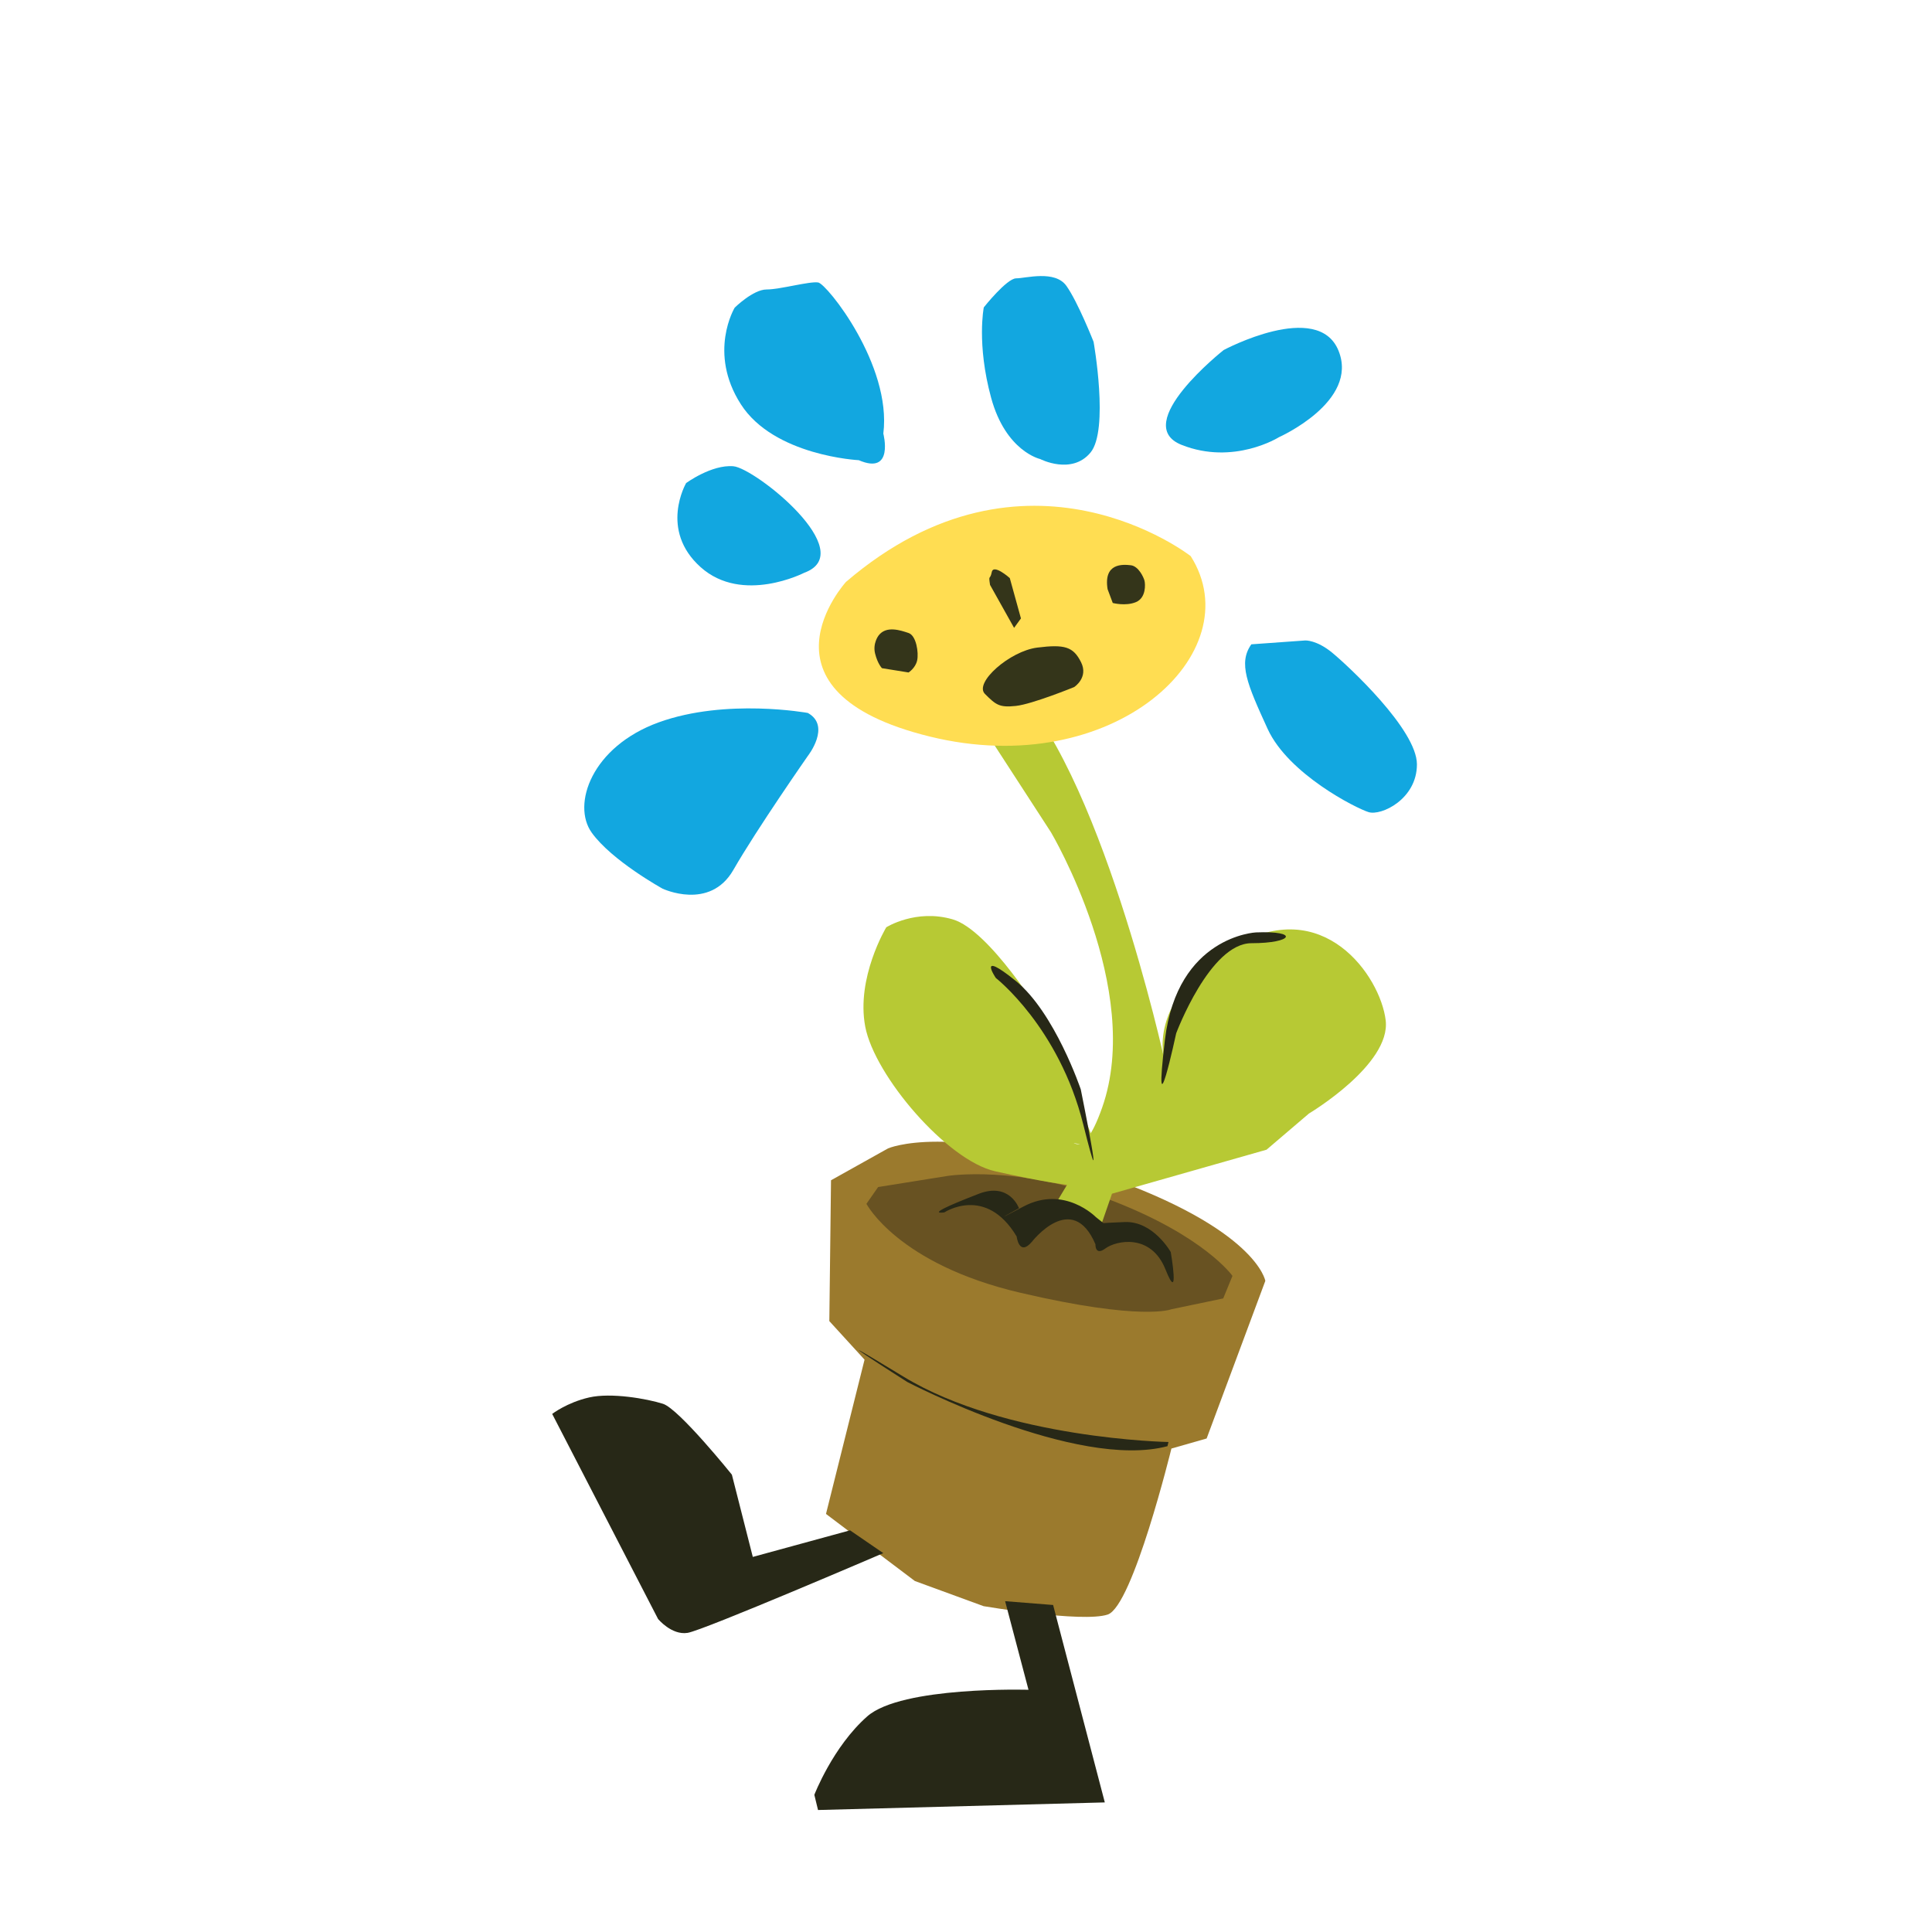 <?xml version="1.0" encoding="UTF-8"?>
<svg id="Layer_1" data-name="Layer 1" xmlns="http://www.w3.org/2000/svg" viewBox="0 0 100 100">
  <defs>
    <style>
      .cls-1 {
        fill: #ffdd52;
      }

      .cls-2 {
        fill: #685222;
      }

      .cls-3 {
        fill: #b7c934;
      }

      .cls-4 {
        fill: #12a7e0;
      }

      .cls-5 {
        fill: #9b7a2d;
      }

      .cls-6 {
        fill: #272817;
      }

      .cls-7 {
        fill: #34351a;
      }
    </style>
  </defs>
  <path class="cls-4" d="M66.19,22.633s4.162-1.844,3.091-4.483-5.943-.033-5.943-.033c0,0-4.871,3.842-2.176,4.911s5.028-.394,5.028-.394Z"/>
  <path class="cls-4" d="M64.767,33.35l2.793-.2s.585-.033,1.396,.635,4.384,3.975,4.384,5.779-1.851,2.672-2.5,2.472-4.157-1.971-5.228-4.309-1.526-3.407-.844-4.376Z"/>
  <path class="cls-4" d="M53.844,23.761s-1.786-.39-2.544-3.174c-.758-2.784-.379-4.677-.379-4.677,0,0,1.191-1.503,1.678-1.503s2.003-.445,2.598,.39,1.407,2.896,1.407,2.896c0,0,.812,4.566-.162,5.735s-2.598,.334-2.598,.334Z"/>
  <path class="cls-4" d="M44.449,23.819s-4.388-.217-6.104-2.897c-1.717-2.68-.318-4.997-.318-4.997,0,0,.954-.942,1.653-.942s2.226-.435,2.671-.362,3.815,4.273,3.37,7.822c0,0,.572,2.173-1.272,1.376Z"/>
  <path class="cls-4" d="M41.626,29.647s-3.197,1.644-5.36-.29-.752-4.353-.752-4.353c0,0,1.316-.967,2.445-.871s6.582,4.45,3.667,5.514Z"/>
  <path class="cls-4" d="M41.814,36.902s-4.231-.774-7.711,.484c-3.479,1.258-4.514,4.256-3.479,5.707s3.667,2.902,3.667,2.902c0,0,2.445,1.161,3.667-.967s3.855-5.901,3.855-5.901c0,0,1.222-1.548,0-2.225Z"/>
  <path class="cls-5" d="M43.013,61.089l-.087,7.291,1.823,1.996-1.996,7.985,4.6,3.472,3.558,1.302s5.121,.868,6.423,.434,3.298-8.592,3.298-8.592l1.823-.521,3.038-8.158s-.434-2.691-8.419-5.468c-7.985-2.777-11.109-1.389-11.109-1.389l-2.951,1.649Z"/>
  <path class="cls-2" d="M44.846,62.309s1.621,3.119,7.954,4.601,7.829,.857,7.829,.857l2.684-.56,.479-1.167s-1.439-2.053-6.256-3.905-8.477-1.271-8.477-1.271l-3.608,.577-.604,.868Z"/>
  <g>
    <path class="cls-3" d="M49.861,36.084l4.538,6.996s4.814,8.109,2.646,14.256c-2.168,6.147-3.083-4.699-3.083-4.699,0,0-2.736-4.489-4.647-5.05-1.91-.56-3.442,.41-3.442,.41,0,0-1.57,2.603-1.088,5.142s4.226,6.926,6.727,7.487c2.501,.561,3.717,.703,3.717,.703l-1.36,2.256,2.569,1.431,1.119-3.23,7.999-2.277,2.194-1.872s4.246-2.528,3.973-4.823-3.253-6.576-7.882-3.805c-4.629,2.771-3.558,5.901-3.558,5.901,0,0-3.373-15.404-8.126-19.69-4.753-4.285-2.296,.864-2.296,.864Z"/>
    <polygon class="cls-3" points="56.751 59.357 53.962 52.637 50.368 53.747 51.345 58.499 56.751 59.357"/>
  </g>
  <path class="cls-1" d="M61.631,28.785s-8.505-6.67-17.843,1.334c0,0-5.169,5.67,4.336,8.004,9.505,2.335,16.676-4.336,13.507-9.338Z"/>
  <path class="cls-7" d="M51.246,30.277l1.243,2.221,.355-.489-.577-2.087s-.844-.755-.933-.311-.178,.089-.089,.666Z"/>
  <path class="cls-7" d="M57.33,30.499l.266,.711s.666,.178,1.199-.044,.489-.933,.444-1.11-.311-.755-.711-.799-1.421-.133-1.199,1.243Z"/>
  <path class="cls-7" d="M45.473,32.897s-.311,.4-.178,.933,.355,.755,.355,.755l1.377,.222s.355-.222,.444-.622-.044-1.288-.444-1.421-1.155-.4-1.554,.133Z"/>
  <polygon class="cls-2" points="47.549 62.485 51.359 62.076 53.127 63.709 54.42 62.689 56.731 63.005 56.701 64.403 58.774 63.913 60.598 64.807 60.61 66.43 49.59 64.866 47.549 62.485"/>
  <path class="cls-7" d="M50.98,35.917c.577,.577,.755,.711,1.599,.622s3.02-.977,3.02-.977c0,0,.755-.489,.355-1.288s-.844-.933-2.265-.755-3.286,1.821-2.709,2.398Z"/>
  <path class="cls-6" d="M48.876,62.756s2.145-1.429,3.746,1.243c0,0,.121,1.056,.785,.28,0,0,2.085-2.703,3.293,.124,0,0-.03,.621,.514,.217s2.356-.808,3.112,1.087c.755,1.895,.272-.901,.272-.901,0,0-.906-1.615-2.387-1.553s-1.088,.062-1.088,.062l-.393-.311s-1.631-1.677-3.746-.559-.242,.093-.242,.093c0,0-.483-1.367-2.085-.746s-2.568,1.056-1.782,.963Z"/>
  <path class="cls-6" d="M65.009,48.261s-4.07,.186-4.71,5.546c-.64,5.36,.581-.326,.581-.326,0,0,1.744-4.661,3.896-4.661s2.5-.652,.233-.559Z"/>
  <path class="cls-6" d="M51.544,50.62s3.269,2.547,4.527,7.587-.13-1.82-.13-1.82c0,0-1.344-3.987-3.377-5.625s-1.02-.142-1.02-.142Z"/>
  <path class="cls-6" d="M46.962,71.532s8.759,4.573,13.467,3.322l.051-.216s-8.404-.151-13.72-3.386c-5.316-3.235,.203,.28,.203,.28Z"/>
  <path class="cls-6" d="M52.025,82.878l1.21,4.585s-6.562-.197-8.346,1.376-2.739,4.061-2.739,4.061l.191,.786,14.844-.393-2.676-10.219-2.485-.197Z"/>
  <path class="cls-6" d="M43.998,79.21l-5.033,1.376-1.083-4.258s-2.739-3.406-3.568-3.668-2.676-.59-3.822-.328-1.911,.852-1.911,.852l5.479,10.612s.701,.852,1.529,.721,10.13-4.127,10.13-4.127l-1.72-1.179Z"/>
</svg>